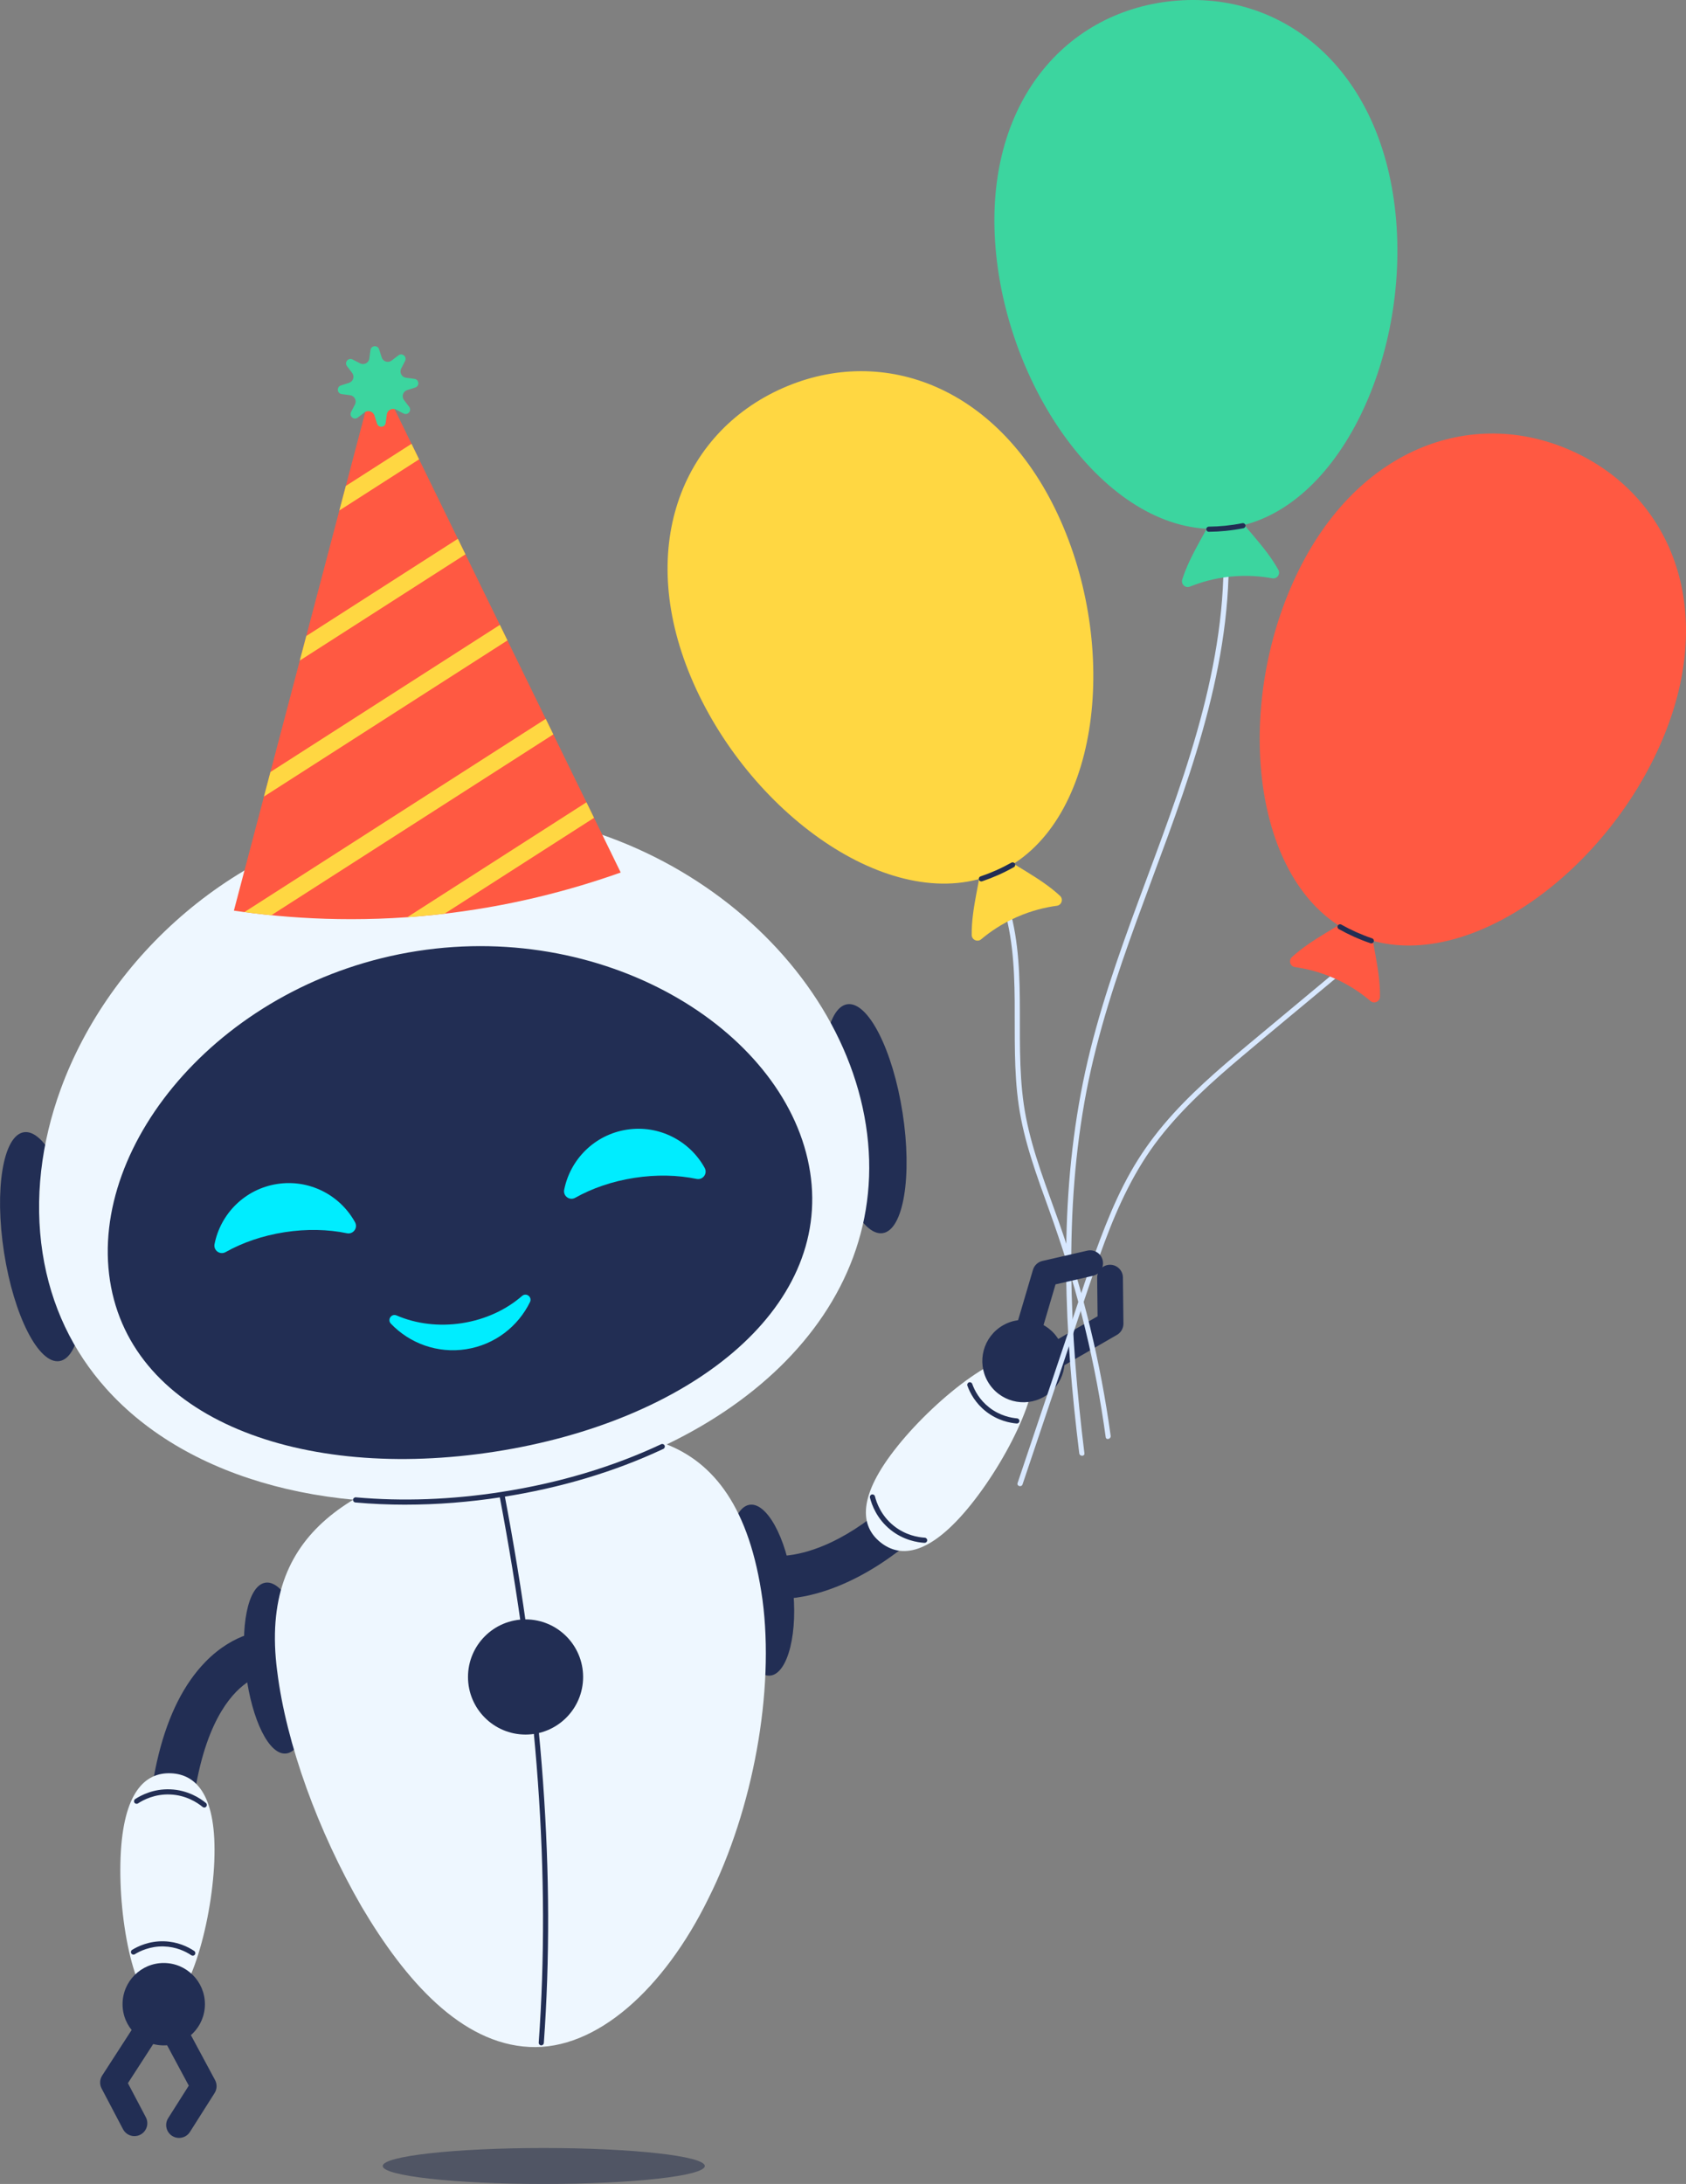 <?xml version="1.0" encoding="UTF-8"?>
<svg xmlns="http://www.w3.org/2000/svg" xmlns:xlink="http://www.w3.org/1999/xlink" viewBox="0 0 982.14 1271.66">
    <rect x="0" y="0" width="982.14" height="1271.66" fill="#808080" stroke="none"/>
    <defs>
        <style>
            .cls-1 {
            fill: #eef7ff;
            }

            .cls-2 {
            fill: #222e54;
            }

            .cls-3 {
            fill: #3cd59f;
            }

            .cls-4 {
            fill: #202a49;
            mix-blend-mode: multiply;
            opacity: .5;
            }

            .cls-5 {
            fill: #ffd742;
            }

            .cls-6 {
            isolation: isolate;
            }

            .cls-7 {
            fill: #ff5942;
            }

            .cls-8 {
            fill: #00edff;
            }

            .cls-9 {
            clip-path: url(#clippath);
            }

            .cls-10 {
            fill: #d8e8ff;
            }
        </style>
        <clipPath id="clippath">
            <path class="cls-7" d="M219.07,216.13l-82.82,314.1c31.57,4.62,71.68,7.25,117.56,2.37,42.74-4.54,79.1-14.38,107.77-24.57-47.5-97.3-95-194.6-142.51-291.9Z"/>
        </clipPath>
    </defs>
    <g class="cls-6">
        <g id="Layer_2" data-name="Layer 2">
            <g id="_Ñëîé_1" data-name="Ñëîé 1">
                <g>
                    <path class="cls-2" d="M453.24,931.05c-5.41,0-8.7-.66-9.46-.83l5.5-24.39-.22-.05c.12.02,12.5,2.2,32.37-6.49,18.96-8.29,48.59-28.29,82.07-76.49l20.53,14.26c-30.49,43.89-62.61,72.95-95.46,86.35-15.32,6.25-27.53,7.64-35.33,7.64Z"/>
                    <path class="cls-1" d="M522.91,841.94c23.71-29.47,64.07-60.09,75.83-50.63,11.76,9.46-9.54,55.43-33.25,84.9-23.71,29.47-40.87,31.27-52.63,21.81-11.76-9.46-13.66-26.61,10.05-56.07Z"/>
                    <circle class="cls-2" cx="596.23" cy="792.44" r="23.99" transform="translate(-349.05 492.61) rotate(-35.44)"/>
                    <path class="cls-2" d="M603.56,803.28c-2.59,0-5.11-1.34-6.5-3.75-2.07-3.59-.84-8.17,2.74-10.25l39.58-22.85-.25-22.41c-.05-4.14,3.27-7.54,7.42-7.58,4.15-.05,7.54,3.27,7.58,7.42l.3,26.8c.03,2.71-1.4,5.22-3.75,6.58l-43.38,25.05c-1.18.68-2.47,1.01-3.74,1.01Z"/>
                    <path class="cls-2" d="M592.34,828.86s-.08,0-.13,0c-3.72-.31-10.98-1.63-17.82-6.98-6.28-4.92-9.37-10.9-10.86-15.05-.28-.78.13-1.64.91-1.92.78-.28,1.64.13,1.92.91,1.35,3.78,4.17,9.23,9.89,13.7,6.22,4.87,12.83,6.07,16.22,6.36.83.07,1.44.79,1.37,1.62-.07.78-.72,1.37-1.49,1.37Z"/>
                    <path class="cls-2" d="M538.63,898.35s-.06,0-.09,0c-4.16-.24-12.28-1.55-19.82-7.61-7.93-6.38-10.89-14.47-11.95-18.73-.2-.8.29-1.62,1.09-1.82.8-.2,1.62.29,1.82,1.09.97,3.89,3.67,11.29,10.92,17.12,6.89,5.54,14.31,6.74,18.11,6.95.83.05,1.46.76,1.41,1.58-.05.8-.71,1.41-1.5,1.41Z"/>
                    <g>
                        <path class="cls-2" d="M85.16,1105.62c-1.81-66.15,9.78-112.55,34.43-137.9,17.22-17.71,34.57-18.23,36.49-18.23v25s.12,0,.32,0c-.47.03-11.75.79-23.08,15.52-11.59,15.06-25.02,47.23-23.17,114.93l-24.99.68Z"/>
                        <path class="cls-1" d="M124.85,1083.58c-1.53,37.79-15.74,86.42-30.82,85.81-15.08-.61-25.32-50.23-23.79-88.02,1.53-37.79,14.24-49.45,29.32-48.84,15.08.61,26.81,13.26,25.28,51.05Z"/>
                        <circle class="cls-2" cx="95.38" cy="1166.98" r="23.99"/>
                        <path class="cls-2" d="M78.31,1243.8c-2.7,0-5.3-1.46-6.64-4.01l-12.48-23.72c-1.26-2.4-1.13-5.29.34-7.56l27.2-42.06c2.25-3.48,6.89-4.47,10.37-2.23,3.48,2.25,4.48,6.89,2.23,10.37l-24.82,38.38,10.44,19.83c1.93,3.67.52,8.2-3.14,10.13-1.11.59-2.31.86-3.49.86Z"/>
                        <path class="cls-2" d="M104.3,1244.85c-1.37,0-2.76-.38-4.01-1.17-3.5-2.22-4.54-6.85-2.32-10.35l12-18.93-21.63-40.26c-1.96-3.65-.59-8.2,3.06-10.16,3.65-1.96,8.2-.59,10.16,3.06l23.71,44.12c1.28,2.39,1.18,5.28-.27,7.57l-14.35,22.63c-1.43,2.25-3.86,3.48-6.34,3.48Z"/>
                        <path class="cls-2" d="M112.28,1138.73c-.29,0-.58-.08-.83-.25-3.34-2.23-8.84-4.94-16.1-5.13-7.9-.21-13.93,2.75-16.82,4.54-.7.44-1.63.22-2.06-.49s-.22-1.63.49-2.06c3.18-1.96,9.8-5.22,18.48-4.99,7.97.21,14.02,3.18,17.69,5.64.69.46.87,1.39.41,2.08-.29.43-.76.67-1.25.67Z"/>
                        <path class="cls-2" d="M118.99,1052.47c-.34,0-.67-.11-.95-.34-3.09-2.55-9.67-6.89-18.96-7.26-8.84-.35-15.51,3.1-18.69,5.19-.69.45-1.62.26-2.08-.43-.45-.69-.26-1.62.43-2.08,3.49-2.29,10.79-6.06,20.46-5.67,10.17.41,17.37,5.15,20.75,7.94.64.53.73,1.47.2,2.11-.3.36-.73.55-1.16.55Z"/>
                    </g>
                    <path class="cls-2" d="M425.31,928.97c3.45,27.01,13.49,48,23.6,46.65,10.07-1.35,16.3-25.24,12.7-53.11-3.57-27.87-15.46-48.45-25.38-46.25-9.96,2.21-14.33,25.69-10.92,52.71Z"/>
                    <path class="cls-2" d="M143.25,974.34c3.45,27.01,13.49,48,23.6,46.65,10.07-1.35,16.3-25.24,12.7-53.11-3.57-27.87-15.46-48.45-25.38-46.25-9.96,2.21-14.33,25.69-10.92,52.71Z"/>
                    <path class="cls-1" d="M161.48,973.12c5.22,42.22,23.8,93.18,49.17,137.07,25.66,43.41,58.1,79.74,97.7,81.69,39.07,2.06,78.55-33.89,104.33-86.48,26.13-52.13,38.55-120.88,31.49-173.92-14.83-107.17-83.68-105.98-159.36-87.33-77.35,19.07-134.17,45.73-123.34,128.98Z"/>
                    <path class="cls-2" d="M315.32,1190.95s-.07,0-.11,0c-.83-.06-1.45-.78-1.39-1.6,6.96-96.88-.57-201.36-23.02-319.39-.15-.81.38-1.6,1.19-1.75.81-.15,1.6.38,1.75,1.19,22.49,118.29,30.04,223.02,23.06,320.17-.06.79-.72,1.39-1.49,1.39Z"/>
                    <circle class="cls-2" cx="306.15" cy="976.45" r="33.53"/>
                    <ellipse class="cls-4" cx="316.75" cy="1261.19" rx="93.81" ry="10.47"/>
                    <g>
                        <path class="cls-2" d="M206.08,430.98c1.5,9.68,10.57,16.31,20.25,14.8,9.68-1.5,16.31-10.57,14.8-20.25-1.5-9.68-10.57-16.31-20.25-14.8-9.68,1.5-16.31,10.57-14.8,20.25Z"/>
                        <ellipse class="cls-2" cx="24.23" cy="725.9" rx="22.17" ry="67.43" transform="translate(-111.11 12.32) rotate(-8.83)"/>
                        <ellipse class="cls-2" cx="503.85" cy="651.41" rx="22.17" ry="67.43" transform="translate(-94 85.04) rotate(-8.83)"/>
                        <path class="cls-1" d="M24.8,729.59c4.82,31.01,17.79,57.41,36.94,78.84,48.24,54.02,135.67,76.52,230.49,61.79,132.44-20.57,229.14-105.97,212.19-215.11-16.95-109.15-141.13-200.72-273.58-180.15-94.29,14.64-167.35,82.17-195.5,159.27-11.39,31.18-15.42,63.92-10.54,95.37Z"/>
                        <path class="cls-2" d="M236.26,876.13c-9.88,0-19.64-.43-29.24-1.29-.83-.07-1.43-.8-1.36-1.63.07-.83.8-1.43,1.63-1.36,27.2,2.43,55.7,1.38,84.71-3.12,33.59-5.22,64.93-14.57,93.14-27.81.75-.35,1.64-.03,2,.72s.03,1.64-.72,2c-28.47,13.36-60.08,22.79-93.95,28.05-19.02,2.95-37.83,4.43-56.2,4.43Z"/>
                        <path class="cls-2" d="M471.9,682.41c-12.5-80.5-116.19-146.15-228.81-128.66-112.62,17.49-191.52,111.5-179.02,191.99,12.5,80.5,111.67,117,224.29,99.51,112.62-17.49,196.05-82.35,183.55-162.84Z"/>
                        <path class="cls-2" d="M228.09,483.74c.03.19.15.34.32.42.72.3,2.11.76,3.84.51,1.85-.26,3.12-1.17,3.73-1.69.14-.12.21-.31.18-.49l-7.85-50.52-8.07,1.25,7.85,50.52Z"/>
                        <g>
                            <path class="cls-8" d="M328.65,692.75c-.73,3.69,3.16,6.52,6.44,4.68,9.74-5.48,21.48-9.58,34.39-11.59,12.91-2,25.34-1.66,36.29.61,3.68.76,6.53-3.12,4.72-6.41-8.68-15.75-26.55-25.19-45.36-22.27-18.8,2.92-32.97,17.33-36.47,34.97Z"/>
                            <path class="cls-8" d="M124.97,724.38c-.73,3.69,3.16,6.52,6.44,4.68,9.74-5.48,21.48-9.58,34.39-11.59,12.91-2,25.34-1.66,36.29.61,3.68.76,6.53-3.12,4.72-6.41-8.68-15.75-26.55-25.19-45.36-22.27-18.8,2.92-32.97,17.33-36.47,34.97Z"/>
                        </g>
                        <path class="cls-8" d="M269.15,770.43c13.76-2.14,25.84-7.9,34.98-15.85,2.46-2.14,6.03.65,4.6,3.57-6.93,14.18-20.45,24.85-37.22,27.46-16.78,2.61-32.9-3.47-43.8-14.87-2.25-2.35.31-6.09,3.3-4.8,11.12,4.8,24.39,6.63,38.15,4.49Z"/>
                        <path class="cls-2" d="M226.91,506.24c-16.63,0-31.49-7.51-38.53-20.07-.41-.72-.15-1.64.57-2.04.72-.41,1.64-.15,2.04.57,7.52,13.4,25.67,20.76,44.13,17.89,18.69-2.9,33.78-15.58,36.71-30.83.16-.81.94-1.35,1.76-1.19.81.16,1.35.94,1.19,1.76-3.16,16.47-19.27,30.14-39.19,33.23-2.92.45-5.83.68-8.68.68Z"/>
                    </g>
                    <g>
                        <path class="cls-10" d="M582.79,522.57c6.94,19.29,8.12,39.85,8.29,60.17.17,20.36-.57,40.83,2.39,61.04,3.07,21,10.54,40.97,17.7,60.84,7.27,20.17,13.75,40.59,19.06,61.37,5.3,20.7,9.55,41.68,12.72,62.81.4,2.67.78,5.34,1.15,8.01.26,1.9,3.15,1.09,2.89-.8-2.92-21.27-6.91-42.4-11.98-63.26-5.04-20.76-11.14-41.25-18.26-61.4-7.05-19.96-14.96-39.76-19.06-60.61-3.99-20.32-3.55-41.1-3.58-61.7-.03-20.1-.48-40.54-6.06-60-.7-2.45-1.49-4.88-2.36-7.28-.65-1.8-3.55-1.03-2.89.8h0Z"/>
                        <path class="cls-10" d="M712.74,323.28c.48,34.86-5.95,69.32-15.45,102.74-9.53,33.54-22.12,66.08-34.18,98.77-11.97,32.44-23.48,65.18-30.89,99.01-7.45,34.04-10.73,68.89-11.13,103.7-.41,35.34,2.09,70.66,6.07,105.76.49,4.32,1.01,8.64,1.54,12.96.23,1.89,3.24,1.91,3,0-4.3-34.9-7.32-70-7.63-105.18-.31-35.38,2.13-70.87,8.82-105.65,6.56-34.06,17.51-67.04,29.36-99.58,11.86-32.58,24.6-64.86,34.7-98.04,10.05-33,17.56-67.07,18.67-101.65.14-4.28.17-8.56.11-12.83-.03-1.93-3.03-1.93-3,0h0Z"/>
                        <path class="cls-10" d="M784.96,560.04c-19.39,16.15-38.8,32.27-58.17,48.44-17.26,14.42-34.46,29.16-48.97,46.42-7.21,8.58-13.66,17.75-19.18,27.5-5.64,9.97-10.37,20.43-14.61,31.07-8.95,22.43-16.11,45.59-23.81,68.46-8.12,24.14-16.24,48.29-24.37,72.43-1.03,3.05-2.05,6.11-3.08,9.16-.62,1.83,2.28,2.62,2.89.8l24.27-72.14c7.74-23.02,15.08-46.24,23.56-69,7.97-21.41,17.69-42.28,31.78-60.4,13.79-17.72,30.61-32.78,47.72-47.22,18.88-15.93,37.94-31.63,56.92-47.44,2.39-1.99,4.78-3.98,7.17-5.97,1.48-1.24-.65-3.35-2.12-2.12h0Z"/>
                        <g>
                            <path class="cls-5" d="M617.9,303.29c34.51,77.91,21.91,178.72-37.13,204.88-59.04,26.16-142.18-32.25-176.69-110.16-34.51-77.91-7.33-145.81,51.71-171.96,59.04-26.16,127.6-.66,162.11,77.24Z"/>
                            <path class="cls-5" d="M572.62,497.05c-1.56,15.8-6.76,31.68-6.58,47.35.03,2.82,3.36,4.34,5.51,2.53,5-4.21,11.85-9,20.66-12.9,8.81-3.91,16.97-5.76,23.45-6.63,2.79-.38,3.9-3.87,1.83-5.78-11.48-10.66-26.74-17.47-39.49-26.94-2.12-1.58-5.12-.25-5.38,2.38Z"/>
                            <path class="cls-2" d="M571.67,513.22c-.63,0-1.21-.39-1.42-1.02-.27-.78.16-1.64.94-1.9,3.03-1.02,6.05-2.2,8.97-3.49,3.06-1.36,6.09-2.88,9-4.51.72-.41,1.64-.15,2.04.57.41.72.15,1.64-.57,2.04-3,1.69-6.11,3.25-9.26,4.64-3.01,1.33-6.11,2.54-9.23,3.59-.16.05-.32.08-.48.08Z"/>
                        </g>
                        <g>
                            <path class="cls-3" d="M812.94,124.43c8.58,84.77-34.74,176.68-98.99,183.18-64.25,6.5-125.1-74.86-133.68-159.64S618.63,7.11,682.88.61c64.25-6.5,121.48,39.04,130.05,123.82Z"/>
                            <path class="cls-3" d="M709.66,294.51c-6.39,14.54-16.27,28.01-20.98,42.95-.85,2.69,1.84,5.17,4.45,4.12,6.06-2.44,14.06-4.87,23.65-5.84,9.59-.97,17.92-.19,24.35.99,2.77.51,4.91-2.46,3.54-4.93-7.6-13.7-19.98-24.92-29.16-37.88-1.53-2.16-4.79-1.83-5.85.59Z"/>
                            <path class="cls-2" d="M704.19,309.65c-.82,0-1.49-.66-1.5-1.49,0-.83.66-1.51,1.49-1.51,3.19-.03,6.43-.21,9.61-.53,3.33-.34,6.68-.84,9.96-1.49.81-.16,1.6.37,1.76,1.18.16.81-.37,1.6-1.18,1.76-3.37.67-6.82,1.19-10.24,1.53-3.28.33-6.6.52-9.89.55,0,0,0,0-.01,0Z"/>
                        </g>
                        <g>
                            <path class="cls-7" d="M966.59,434.82c-34.91,77.73-118.34,135.71-177.25,109.25-58.91-26.46-70.99-127.34-36.08-205.07,34.91-77.73,103.59-102.87,162.5-76.41,58.91,26.46,85.74,94.5,50.83,172.23Z"/>
                            <path class="cls-7" d="M792.17,530.57c-12.8,9.4-28.09,16.14-39.63,26.74-2.08,1.91-.99,5.4,1.8,5.79,6.47.91,14.61,2.8,23.4,6.75,8.79,3.95,15.62,8.78,20.6,13.01,2.15,1.83,5.48.32,5.53-2.5.26-15.67-4.86-31.57-6.34-47.38-.25-2.63-3.24-3.98-5.37-2.41Z"/>
                            <path class="cls-2" d="M798.84,549.3c-.16,0-.32-.03-.48-.08-3.25-1.1-6.5-2.38-9.64-3.79-3-1.35-5.98-2.85-8.84-4.46-.72-.41-.98-1.32-.57-2.04.41-.72,1.32-.98,2.04-.57,2.78,1.57,5.67,3.03,8.59,4.34,3.06,1.37,6.21,2.61,9.37,3.68.78.27,1.21,1.12.94,1.9-.21.62-.8,1.02-1.42,1.02Z"/>
                        </g>
                    </g>
                    <path class="cls-2" d="M594.74,797.07c-.7,0-1.42-.1-2.13-.31-3.97-1.17-6.24-5.34-5.07-9.32l14.18-48.04c.77-2.6,2.88-4.58,5.52-5.19l26.12-5.99c4.04-.93,8.06,1.6,8.99,5.63.93,4.04-1.6,8.06-5.63,8.99l-21.84,5.01-12.93,43.84c-.96,3.26-3.95,5.38-7.19,5.38Z"/>
                    <g>
                        <g>
                            <path class="cls-7" d="M219.07,216.13l-82.82,314.1c31.57,4.62,71.68,7.25,117.56,2.37,42.74-4.54,79.1-14.38,107.77-24.57-47.5-97.3-95-194.6-142.51-291.9Z"/>
                            <g class="cls-9">
                                <g>
                                    <rect class="cls-5" x="173.99" y="499.74" width="236.57" height="10" transform="translate(-226.16 237.51) rotate(-32.66)"/>
                                    <rect class="cls-5" x="113.22" y="474.9" width="236.57" height="10" transform="translate(-222.37 200.8) rotate(-32.66)"/>
                                    <rect class="cls-5" x="91.19" y="417.17" width="236.57" height="10" transform="translate(-194.7 179.78) rotate(-32.66)"/>
                                    <rect class="cls-5" x="78.59" y="359.43" width="236.57" height="10" transform="translate(-165.53 163.86) rotate(-32.66)"/>
                                    <rect class="cls-5" x="74.4" y="289.51" width="236.57" height="10" transform="translate(-128.46 150.54) rotate(-32.66)"/>
                                </g>
                            </g>
                        </g>
                        <path class="cls-3" d="M205.36,209.3l4.42,2.27c2.28,1.17,5.03-.27,5.37-2.81l.66-4.92c.37-2.74,4.19-3.08,5.03-.45l1.52,4.73c.78,2.44,3.75,3.37,5.79,1.81l3.95-3.01c2.19-1.68,5.14.79,3.88,3.24l-2.27,4.42c-1.17,2.28.27,5.03,2.81,5.37l4.92.66c2.74.37,3.08,4.19.45,5.03l-4.73,1.52c-2.44.78-3.37,3.75-1.81,5.79l3.01,3.95c1.68,2.19-.79,5.14-3.24,3.88l-4.42-2.27c-2.28-1.17-5.03.27-5.37,2.81l-.66,4.92c-.37,2.74-4.19,3.08-5.03.45l-1.52-4.73c-.78-2.44-3.75-3.37-5.79-1.81l-3.95,3.01c-2.19,1.68-5.14-.79-3.88-3.24l2.27-4.42c1.17-2.28-.27-5.03-2.81-5.37l-4.92-.66c-2.74-.37-3.08-4.19-.45-5.03l4.73-1.52c2.44-.78,3.37-3.75,1.81-5.79l-3.01-3.95c-1.68-2.19.79-5.14,3.24-3.88Z"/>
                    </g>
                </g>
            </g>
        </g>
    </g>
</svg>